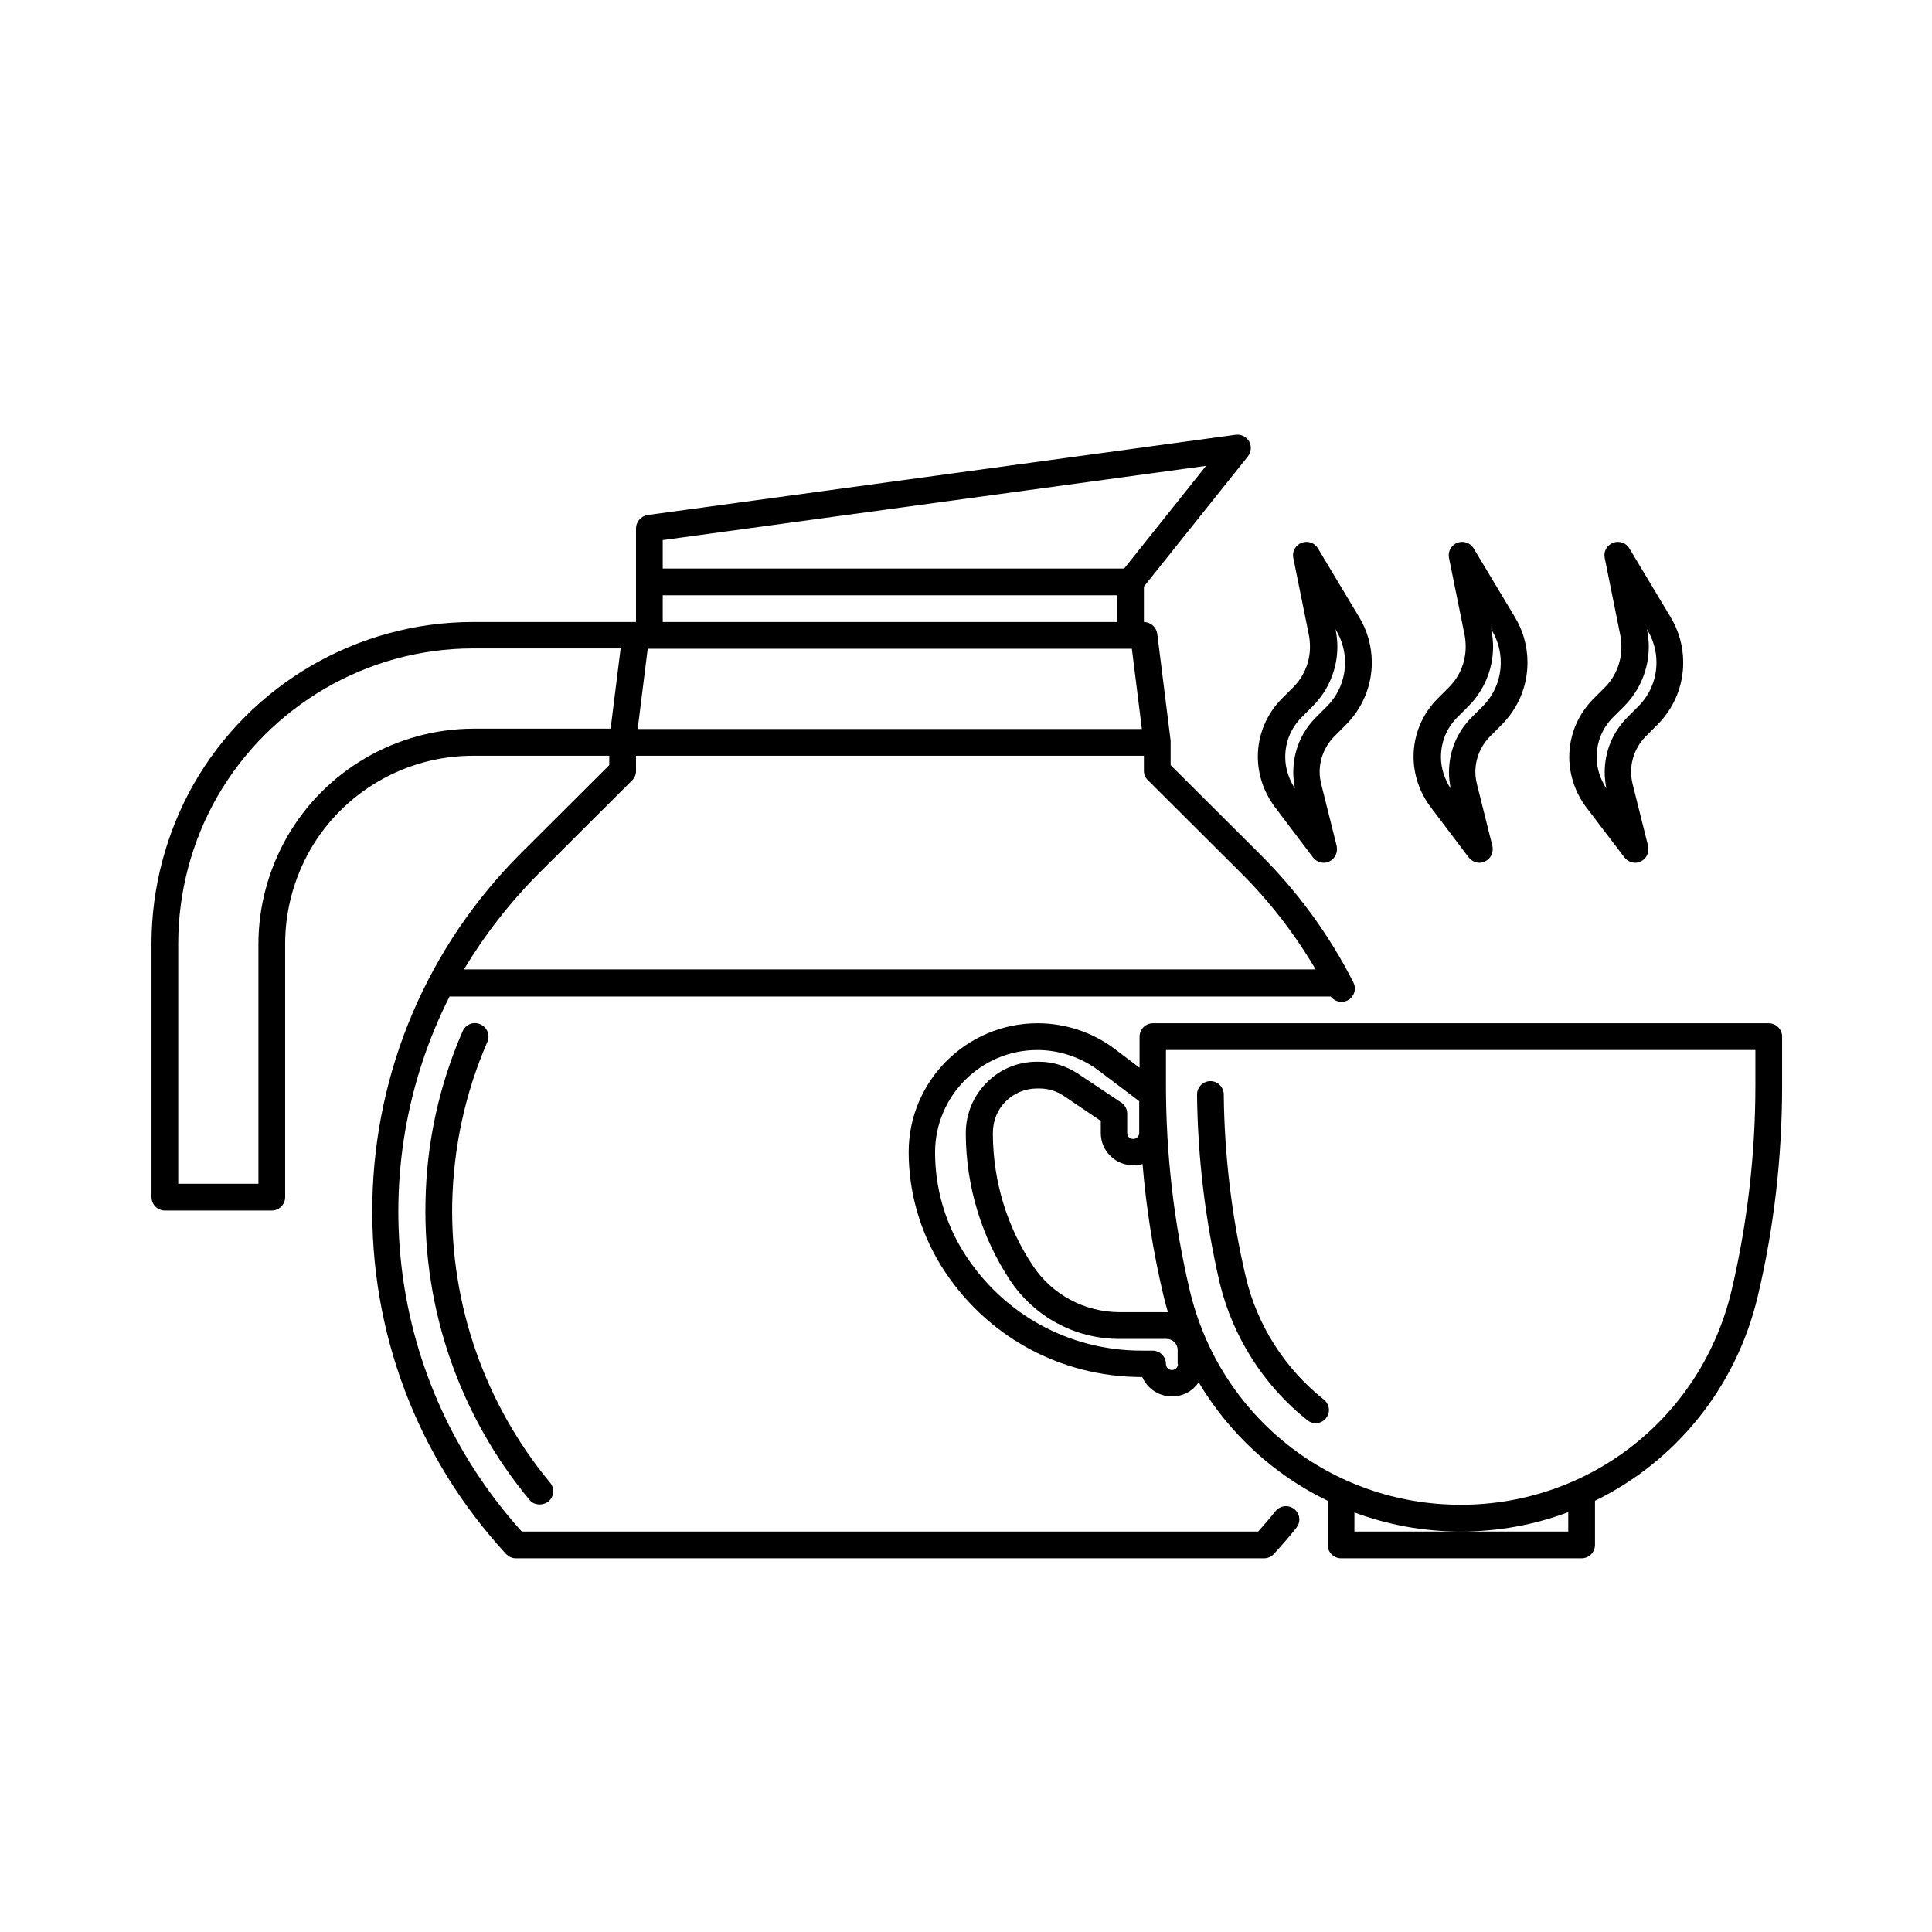 <svg xmlns="http://www.w3.org/2000/svg" xmlns:xlink="http://www.w3.org/1999/xlink" width="500" zoomAndPan="magnify" viewBox="0 0 375 375" height="500" preserveAspectRatio="xMidYMid meet" version="1.0"><defs><clipPath id="e912e74f59"><path d="M 29.406 84.23 L 263 84.23 L 263 302.48 L 29.406 302.48 Z M 29.406 84.23 " clip-rule="nonzero"/></clipPath><clipPath id="9c65b85009"><path d="M 176 198 L 345.906 198 L 345.906 302.48 L 176 302.48 Z M 176 198 " clip-rule="nonzero"/></clipPath></defs><g clip-path="url(#e912e74f59)"><path fill="#000000" d="M 251.215 292.918 C 250.113 292.012 248.492 292.203 247.586 293.309 C 246.48 294.672 245.379 295.969 244.211 297.266 L 101.27 297.266 C 74.938 268.062 70.395 226.781 87.258 193.422 L 258.285 193.422 C 258.805 194.07 259.582 194.461 260.359 194.461 C 260.75 194.461 261.141 194.395 261.527 194.199 C 262.824 193.551 263.344 191.992 262.695 190.695 C 258.027 181.48 251.863 173.043 244.473 165.707 L 227.219 148.508 L 227.219 144.094 C 227.219 144.031 227.219 143.836 227.219 143.77 L 224.625 123.004 C 224.43 121.703 223.328 120.73 222.031 120.73 L 222.031 113.852 L 242.203 88.602 C 242.852 87.758 242.98 86.656 242.461 85.684 C 241.941 84.773 240.902 84.254 239.867 84.383 L 125.719 99.961 C 124.422 100.156 123.449 101.258 123.449 102.559 L 123.449 120.73 L 91.801 120.73 C 69.422 120.73 48.668 132.801 37.578 152.207 C 32.262 161.621 29.406 172.328 29.406 183.168 L 29.406 232.363 C 29.406 233.793 30.574 234.961 32 234.961 L 52.754 234.961 C 54.184 234.961 55.348 233.793 55.348 232.363 L 55.348 183.168 C 55.348 176.809 57.035 170.574 60.148 165.059 C 66.633 153.703 78.762 146.691 91.801 146.691 L 118.262 146.691 L 118.262 148.508 L 101.074 165.645 C 83.043 183.688 72.797 207.637 72.277 233.078 C 71.758 258.586 80.969 282.922 98.219 301.617 C 98.738 302.137 99.387 302.461 100.102 302.461 L 245.379 302.461 C 246.094 302.461 246.805 302.137 247.262 301.617 C 248.75 299.992 250.242 298.305 251.605 296.555 C 252.512 295.449 252.383 293.828 251.215 292.918 Z M 123.773 141.5 L 125.719 125.922 L 219.695 125.922 L 221.641 141.5 Z M 128.637 104.828 L 234.094 90.422 L 218.203 110.348 L 128.637 110.348 Z M 128.637 115.539 L 216.844 115.539 L 216.844 120.73 L 128.637 120.73 Z M 55.672 162.527 C 52.105 168.824 50.16 175.965 50.16 183.23 L 50.16 229.77 L 34.594 229.77 L 34.594 183.168 C 34.594 173.238 37.191 163.371 42.117 154.738 C 52.301 136.957 71.305 125.859 91.801 125.859 L 120.465 125.859 L 118.52 141.434 L 91.801 141.434 C 76.945 141.5 63.066 149.547 55.672 162.527 Z M 104.707 169.406 L 122.672 151.496 C 123.191 150.977 123.449 150.328 123.449 149.676 L 123.449 146.691 L 222.031 146.691 L 222.031 149.613 C 222.031 150.328 222.289 150.977 222.809 151.43 L 240.773 169.344 C 246.48 174.988 251.348 181.352 255.367 188.164 L 90.047 188.164 C 94.07 181.48 98.934 175.184 104.707 169.406 Z M 104.707 169.406 " fill-opacity="1" fill-rule="nonzero"/></g><path fill="#000000" d="M 94.586 202.25 C 95.172 200.949 94.586 199.395 93.227 198.809 C 91.93 198.227 90.371 198.809 89.789 200.172 C 85.25 210.621 82.785 221.785 82.59 233.273 C 82.137 254.367 89.336 274.941 102.758 291.102 C 103.277 291.75 103.992 292.012 104.77 292.012 C 105.355 292.012 105.938 291.816 106.457 291.426 C 107.559 290.516 107.688 288.895 106.781 287.793 C 94.133 272.539 87.387 253.262 87.777 233.402 C 88.039 222.562 90.309 212.113 94.586 202.25 Z M 94.586 202.25 " fill-opacity="1" fill-rule="nonzero"/><g clip-path="url(#9c65b85009)"><path fill="#000000" d="M 343.312 198.613 L 223.781 198.613 C 222.355 198.613 221.188 199.781 221.188 201.211 L 221.188 207.246 L 216.387 203.613 C 212.109 200.367 206.789 198.613 201.406 198.613 C 187.594 198.613 176.371 209.844 176.371 223.602 C 176.371 231.391 178.578 239.051 182.664 245.668 C 191.094 259.234 205.688 267.281 221.641 267.281 L 221.707 267.281 C 222.68 269.488 224.883 271.047 227.48 271.047 C 229.617 271.047 231.5 270.008 232.668 268.32 C 238.633 278.316 247.324 286.297 257.703 291.297 L 257.703 299.863 C 257.703 301.293 258.871 302.461 260.297 302.461 L 306.992 302.461 C 308.418 302.461 309.586 301.293 309.586 299.863 L 309.586 291.297 C 325.152 283.703 336.957 269.422 341.172 251.641 C 344.352 238.27 345.906 224.512 345.906 210.75 L 345.906 201.211 C 345.906 199.781 344.738 198.613 343.312 198.613 Z M 228.645 264.75 C 228.645 265.398 228.129 265.918 227.48 265.918 C 226.832 265.918 226.312 265.398 226.312 264.75 C 226.312 263.324 225.145 262.156 223.719 262.156 L 221.578 262.156 C 207.438 262.156 194.531 255.016 187.008 243.008 C 183.375 237.168 181.496 230.48 181.496 223.668 C 181.496 212.762 190.383 203.805 201.34 203.805 C 205.621 203.805 209.836 205.234 213.211 207.766 L 221.121 213.738 L 221.121 219.902 C 221.121 220.551 220.605 221.07 219.957 221.07 C 219.566 221.07 219.242 220.875 219.113 220.746 C 218.984 220.617 218.789 220.355 218.789 219.902 L 218.789 216.137 C 218.789 215.293 218.336 214.449 217.621 213.996 L 209.254 208.414 C 206.984 206.922 204.391 206.078 201.664 206.078 L 201.277 206.078 C 197.578 206.078 194.078 207.508 191.484 210.168 C 188.891 212.762 187.461 216.27 187.461 219.902 L 187.461 220.227 C 187.527 230.285 190.512 240.086 196.023 248.461 C 200.758 255.598 208.672 259.883 217.297 259.883 L 226.441 259.883 C 227.609 259.883 228.582 260.855 228.582 262.023 L 228.582 264.75 Z M 226.508 254.691 L 217.359 254.691 C 210.551 254.691 204.195 251.316 200.434 245.605 C 195.441 238.074 192.781 229.312 192.715 220.227 L 192.715 219.902 C 192.715 217.633 193.559 215.426 195.18 213.801 C 196.801 212.18 199.008 211.27 201.277 211.27 L 201.797 211.27 C 203.48 211.27 205.102 211.789 206.465 212.699 L 213.664 217.566 L 213.664 219.902 C 213.664 221.59 214.312 223.211 215.547 224.379 C 216.711 225.551 218.336 226.199 220.02 226.199 C 220.605 226.199 221.188 226.133 221.77 225.938 C 222.484 234.57 223.848 243.137 225.855 251.574 C 226.117 252.613 226.375 253.652 226.699 254.691 C 226.699 254.691 226.57 254.691 226.508 254.691 Z M 304.398 297.266 L 262.891 297.266 L 262.891 293.566 C 269.375 295.969 276.316 297.266 283.516 297.266 C 290.844 297.266 297.848 295.969 304.398 293.504 Z M 340.719 210.688 C 340.719 224.055 339.16 237.426 336.113 250.406 C 330.34 274.941 308.742 292.074 283.516 292.074 C 258.352 292.074 236.688 274.941 230.918 250.406 C 227.867 237.426 226.312 224.055 226.312 210.688 L 226.312 203.805 L 340.719 203.805 Z M 340.719 210.688 " fill-opacity="1" fill-rule="nonzero"/></g><path fill="#000000" d="M 253.746 275.656 C 254.199 276.043 254.785 276.238 255.367 276.238 C 256.145 276.238 256.859 275.914 257.379 275.266 C 258.285 274.16 258.09 272.539 256.922 271.629 C 249.398 265.66 244.016 257.223 241.812 247.875 C 239.09 236.258 237.66 224.379 237.531 212.438 C 237.531 211.012 236.363 209.844 234.938 209.844 C 233.512 209.844 232.344 211.012 232.344 212.438 C 232.473 224.77 233.965 237.035 236.754 249.043 C 239.281 259.492 245.312 268.969 253.746 275.656 Z M 253.746 275.656 " fill-opacity="1" fill-rule="nonzero"/><path fill="#000000" d="M 254.848 166.422 C 255.367 167.07 256.145 167.461 256.922 167.461 C 257.312 167.461 257.703 167.395 258.027 167.199 C 259.129 166.684 259.711 165.449 259.453 164.215 L 256.469 152.273 C 256.273 151.496 256.145 150.652 256.145 149.871 C 256.145 147.211 257.184 144.746 259.062 142.863 L 261.203 140.719 C 264.445 137.477 266.262 133.191 266.262 128.582 C 266.262 125.469 265.418 122.418 263.797 119.758 L 255.82 106.453 C 255.172 105.348 253.812 104.895 252.645 105.348 C 251.477 105.801 250.762 107.035 251.023 108.27 L 254.07 123.328 C 254.199 124.039 254.266 124.82 254.266 125.531 C 254.266 128.52 253.098 131.309 251.023 133.387 L 248.883 135.527 C 245.832 138.578 244.148 142.602 244.148 146.887 C 244.148 150.328 245.312 153.766 247.391 156.559 Z M 252.645 139.227 L 254.785 137.086 C 257.832 134.035 259.582 129.883 259.582 125.535 C 259.582 124.43 259.453 123.328 259.258 122.289 L 259.195 122.094 L 259.387 122.418 C 260.492 124.301 261.074 126.441 261.074 128.582 C 261.074 131.766 259.844 134.812 257.57 137.086 L 255.434 139.227 C 252.578 142.082 251.023 145.848 251.023 149.938 C 251.023 150.977 251.152 152.016 251.348 153.051 C 250.18 151.234 249.465 149.156 249.465 146.953 C 249.465 144.031 250.566 141.305 252.645 139.227 Z M 252.645 139.227 " fill-opacity="1" fill-rule="nonzero"/><path fill="#000000" d="M 285.07 166.422 C 285.59 167.07 286.367 167.461 287.148 167.461 C 287.535 167.461 287.926 167.395 288.25 167.199 C 289.352 166.684 289.938 165.449 289.676 164.215 L 286.691 152.273 C 286.5 151.496 286.367 150.652 286.367 149.871 C 286.367 147.211 287.406 144.746 289.289 142.863 L 291.426 140.719 C 294.672 137.477 296.484 133.191 296.484 128.582 C 296.484 125.469 295.645 122.418 294.023 119.758 L 286.043 106.453 C 285.395 105.348 284.035 104.895 282.867 105.348 C 281.699 105.801 280.984 107.035 281.246 108.27 L 284.293 123.328 C 284.422 124.039 284.488 124.82 284.488 125.531 C 284.488 128.52 283.32 131.309 281.246 133.387 L 279.105 135.527 C 276.055 138.578 274.371 142.602 274.371 146.887 C 274.371 150.328 275.539 153.766 277.613 156.559 Z M 282.867 139.227 L 285.008 137.086 C 288.055 134.035 289.805 129.883 289.805 125.535 C 289.805 124.43 289.676 123.328 289.48 122.289 L 289.418 122.094 L 289.613 122.418 C 290.715 124.301 291.297 126.441 291.297 128.582 C 291.297 131.766 290.066 134.812 287.797 137.086 L 285.656 139.227 C 282.801 142.082 281.246 145.848 281.246 149.938 C 281.246 150.977 281.375 152.016 281.57 153.051 C 280.402 151.234 279.688 149.156 279.688 146.953 C 279.688 144.031 280.789 141.305 282.867 139.227 Z M 282.867 139.227 " fill-opacity="1" fill-rule="nonzero"/><path fill="#000000" d="M 315.293 166.422 C 315.812 167.07 316.59 167.461 317.371 167.461 C 317.758 167.461 318.148 167.395 318.473 167.199 C 319.574 166.684 320.16 165.449 319.898 164.215 L 316.914 152.273 C 316.723 151.496 316.59 150.652 316.59 149.871 C 316.59 147.211 317.629 144.746 319.512 142.863 L 321.652 140.719 C 324.895 137.477 326.711 133.191 326.711 128.582 C 326.711 125.469 325.867 122.418 324.246 119.758 L 316.266 106.453 C 315.617 105.348 314.258 104.895 313.09 105.348 C 311.922 105.801 311.207 107.035 311.469 108.27 L 314.516 123.391 C 314.645 124.105 314.711 124.883 314.711 125.598 C 314.711 128.582 313.543 131.375 311.469 133.453 L 309.328 135.594 C 306.281 138.645 304.594 142.668 304.594 146.953 C 304.594 150.391 305.762 153.832 307.836 156.621 Z M 313.09 139.227 L 315.23 137.086 C 318.277 134.035 320.027 129.883 320.027 125.535 C 320.027 124.43 319.898 123.328 319.703 122.289 L 319.641 122.094 L 319.836 122.418 C 320.938 124.301 321.52 126.441 321.52 128.582 C 321.52 131.766 320.289 134.812 318.02 137.086 L 315.879 139.227 C 313.023 142.082 311.469 145.848 311.469 149.938 C 311.469 150.977 311.598 152.016 311.793 153.051 C 310.625 151.234 309.91 149.156 309.91 146.953 C 309.91 144.031 311.016 141.305 313.09 139.227 Z M 313.09 139.227 " fill-opacity="1" fill-rule="nonzero"/></svg>